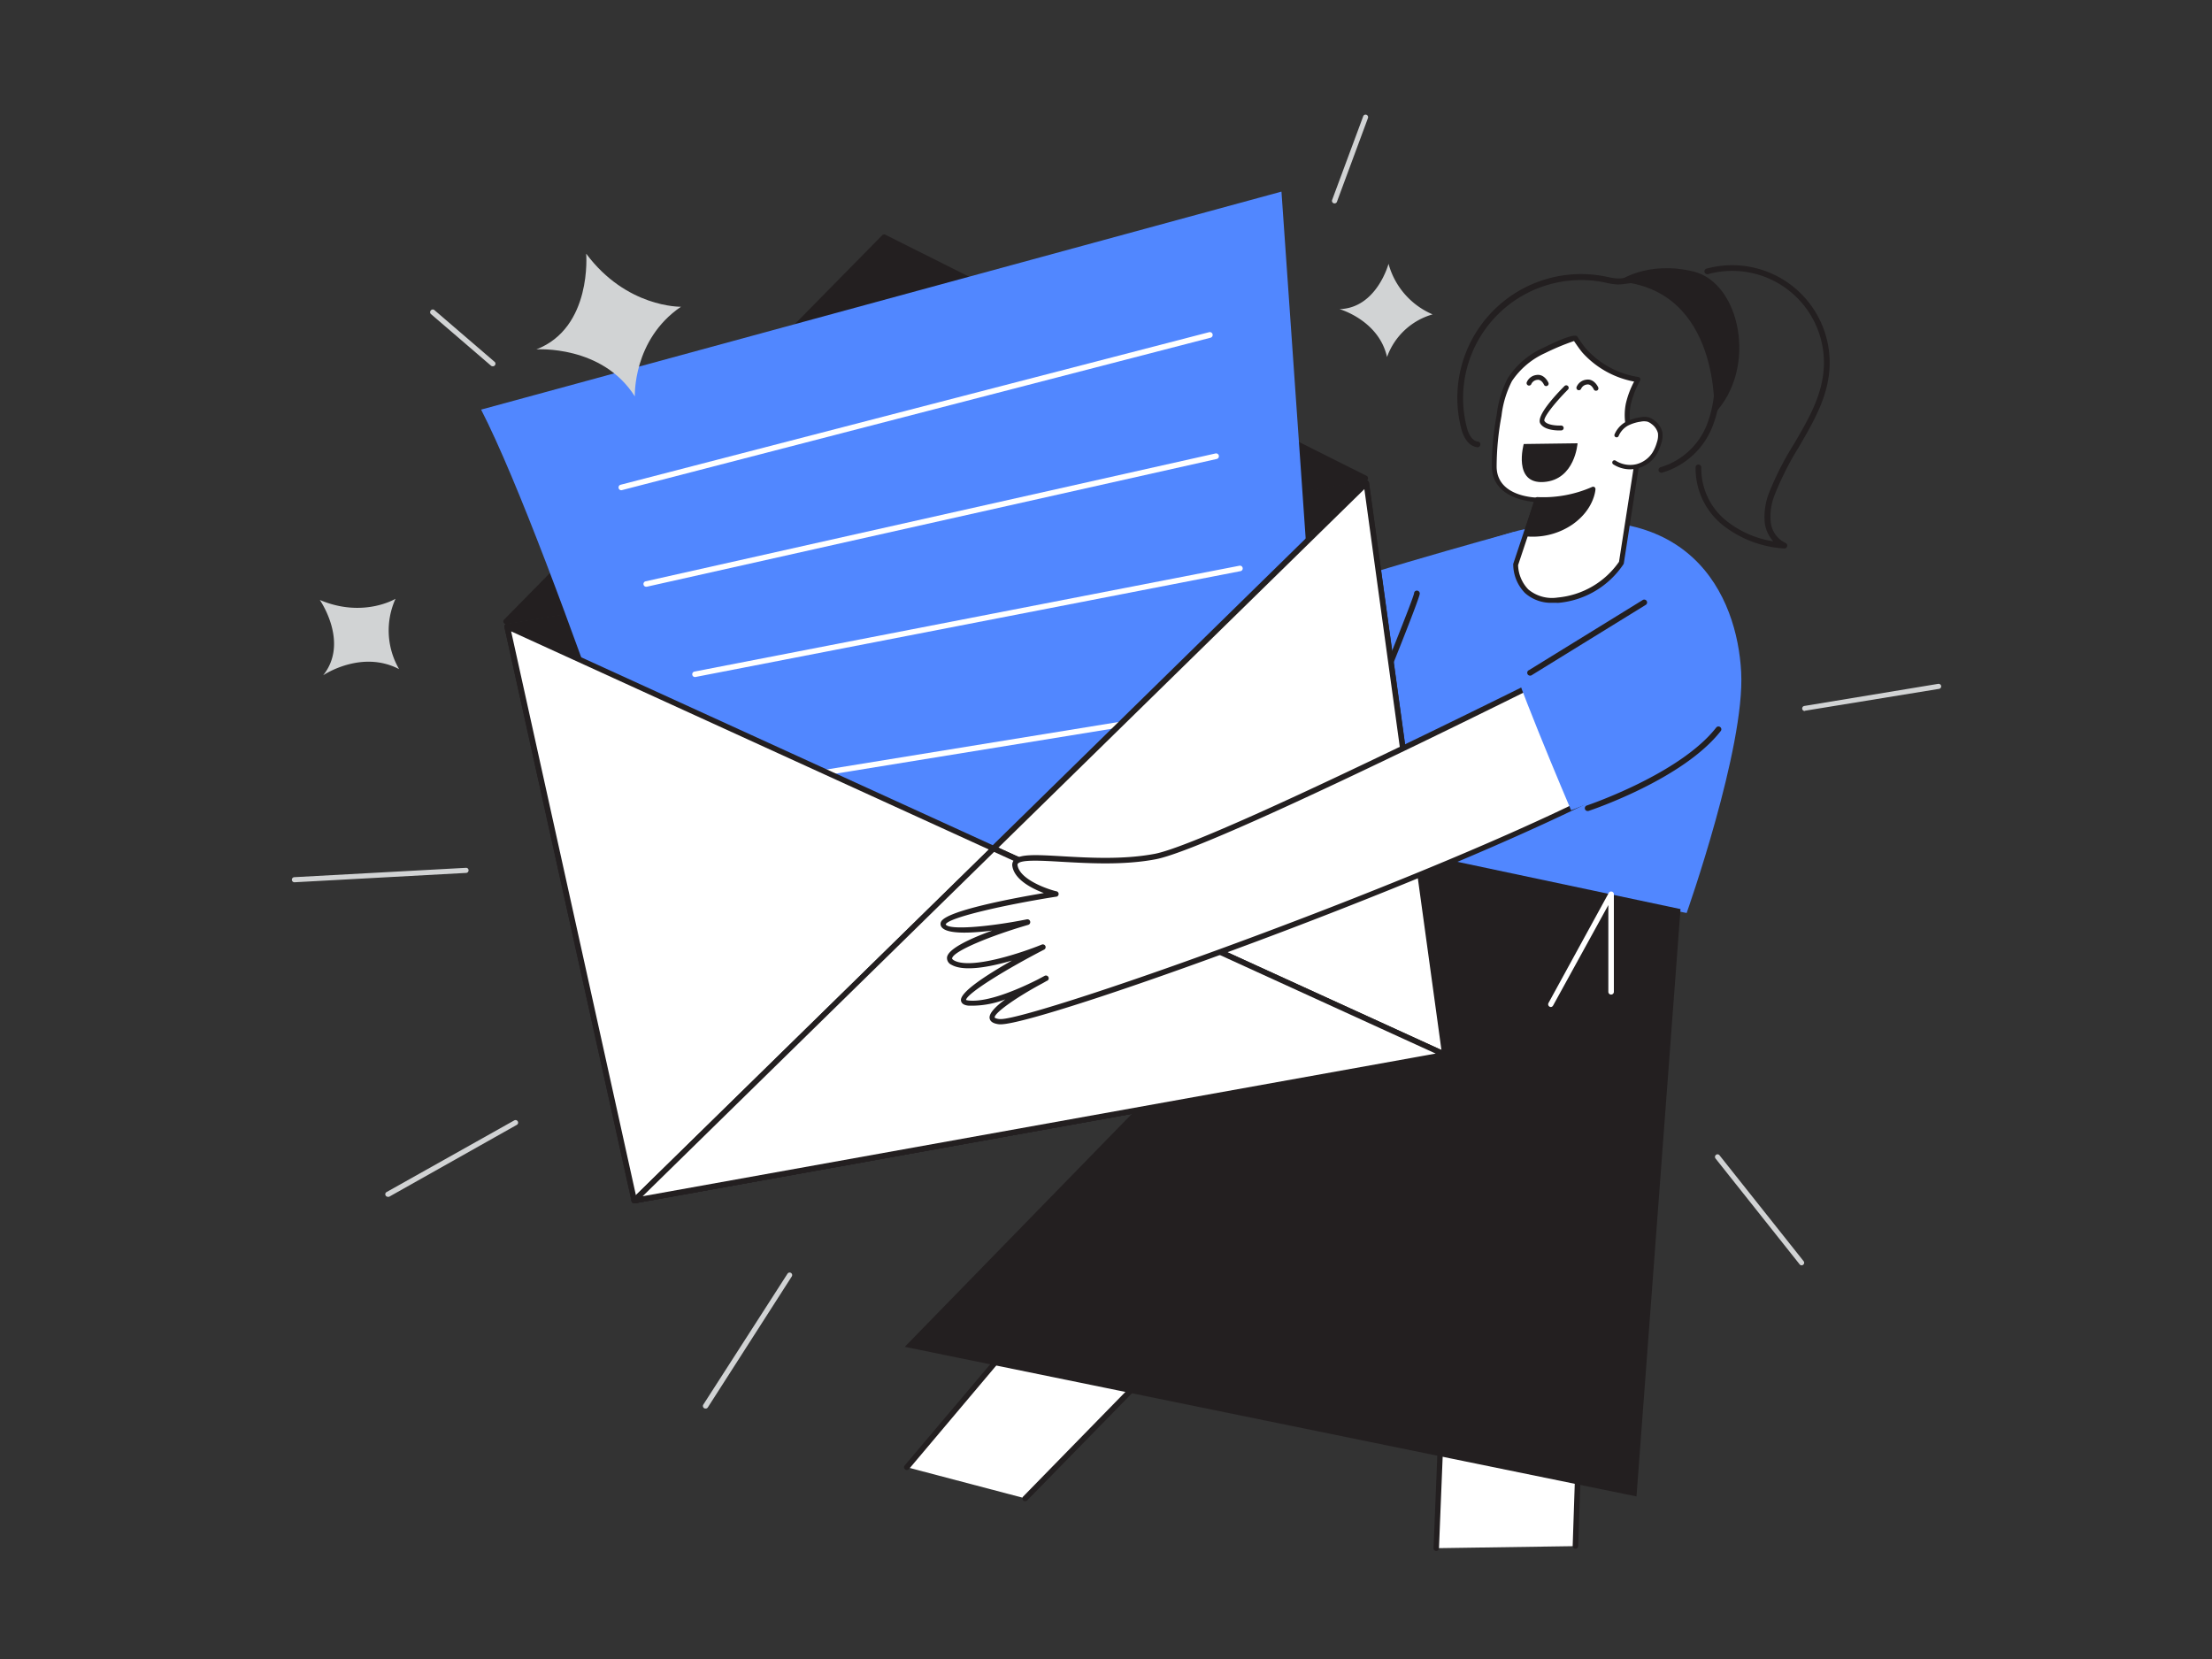 <svg xmlns="http://www.w3.org/2000/svg" viewBox="0 0 400 300"><rect x="0" y="0" width="400" height="300" fill="#333333" stroke="none"/><g id="_004" data-name="004"><polyline points="284.87 279.59 285.99 246.55 261.22 242.8 259.71 279.96" fill="#fff"/><path d="M259.71,280.47h0a.5.5,0,0,1-.48-.51l1.51-37.17a.49.49,0,0,1,.18-.37.46.46,0,0,1,.39-.1l24.78,3.75a.5.5,0,0,1,.42.51l-1.12,33a.5.5,0,0,1-.52.48.5.5,0,0,1-.48-.52L285.48,247l-23.79-3.6L260.21,280A.5.5,0,0,1,259.71,280.47Z" fill="#231f20"/><polyline points="163.99 265.32 192.33 231.72 217.67 237.92 185.38 270.95" fill="#fff"/><path d="M185.38,271.46a.5.5,0,0,1-.35-.15.49.49,0,0,1,0-.7L216.7,238.2l-24.19-5.92-28.14,33.37a.52.52,0,0,1-.71.06.51.51,0,0,1-.06-.71L192,231.4a.49.49,0,0,1,.5-.16l25.34,6.19a.53.53,0,0,1,.36.35.52.52,0,0,1-.12.49l-32.29,33A.52.52,0,0,1,185.38,271.46Z" fill="#231f20"/><path d="M273.82,96.17s-38.52,10.56-38.15,12.06,7.89,29.28,7.89,29.28l24-6Z" fill="#5187ff"/><path d="M274.6,95.94s-12.23,3.28-19.73,7.6-5.44,50.36-5.44,50.36L305,165.1s10.58-29.9,9.86-43.55S305.7,88.54,274.6,95.94Z" fill="#5187ff"/><path d="M246.93,131.46a.43.43,0,0,1-.19,0,.52.52,0,0,1-.28-.67c3.63-8.93,9.1-22.55,9.25-23.5a.5.5,0,0,1,.52-.49.53.53,0,0,1,.51.53c0,.86-6.52,17-9.33,23.85A.51.51,0,0,1,246.93,131.46Z" fill="#231f20"/><path d="M278,90.33l-3.92,11.78s-.1,7,7.67,6.39a15.54,15.54,0,0,0,11.48-6.76l3.28-21.12a6.3,6.3,0,0,1-2.12-4.05,10.21,10.21,0,0,1,.1-3.53,17.14,17.14,0,0,1,1.73-4.46,16.48,16.48,0,0,1-9.61-5.15,26.58,26.58,0,0,1-1.68-2.29c-.24-.37-5.17,1.94-5.69,2.2A14.5,14.5,0,0,0,273,68.6,18.46,18.46,0,0,0,271.1,75a50.08,50.08,0,0,0-.88,9.3C270.28,90.25,278,90.33,278,90.33Z" fill="#fff"/><path d="M280.78,109a7.06,7.06,0,0,1-5-1.75,7.47,7.47,0,0,1-2.14-5.14.7.7,0,0,1,0-.14l3.73-11.21c-1.9-.18-7.55-1.15-7.6-6.43a50.49,50.49,0,0,1,.89-9.37,18.89,18.89,0,0,1,2-6.58A14.78,14.78,0,0,1,279,62.93c5.75-2.84,6.13-2.26,6.27-2,0,0,1,1.56,1.64,2.24a15.88,15.88,0,0,0,9.36,5,.45.45,0,0,1,.31.66,16.73,16.73,0,0,0-1.69,4.34,10.1,10.1,0,0,0-.09,3.38,5.79,5.79,0,0,0,1.94,3.75.43.43,0,0,1,.18.43l-3.28,21.12a.49.49,0,0,1-.06.17,15.83,15.83,0,0,1-11.84,7C281.43,109,281.1,109,280.78,109Zm-6.26-6.81a6.61,6.61,0,0,0,1.85,4.4,6.69,6.69,0,0,0,5.32,1.46,15.2,15.2,0,0,0,11.08-6.46L296,80.81a6.87,6.87,0,0,1-2.08-4.17A10.65,10.65,0,0,1,294,73a16.24,16.24,0,0,1,1.5-4,16.73,16.73,0,0,1-9.28-5.16c-.52-.59-1.29-1.73-1.59-2.17a43.34,43.34,0,0,0-5.23,2.18,14.22,14.22,0,0,0-6,5.08,18.4,18.4,0,0,0-1.88,6.27,50.62,50.62,0,0,0-.88,9.21c.06,5.42,7,5.56,7.32,5.57a.44.44,0,0,1,.36.19.46.46,0,0,1,.07.41Z" fill="#231f20"/><path d="M292.37,78.73a4.4,4.4,0,0,1,1.81-2,7.51,7.51,0,0,1,2.47-.78,3.06,3.06,0,0,1,1.41,0,2.51,2.51,0,0,1,.87.49,3.3,3.3,0,0,1,1.31,1.89,4,4,0,0,1-.21,1.88,7.8,7.8,0,0,1-.82,1.9,5.22,5.22,0,0,1-7.26,1.6" fill="#fff"/><path d="M294.8,84.87a5.67,5.67,0,0,1-3.07-.9.4.4,0,0,1-.12-.55.39.39,0,0,1,.55-.12,4.85,4.85,0,0,0,3.67.66,4.9,4.9,0,0,0,3-2.14,7.37,7.37,0,0,0,.78-1.81,3.74,3.74,0,0,0,.2-1.68,3,3,0,0,0-1.16-1.66,2.42,2.42,0,0,0-.74-.42,2.87,2.87,0,0,0-1.23,0,7.32,7.32,0,0,0-2.34.74,3.93,3.93,0,0,0-1.64,1.85.39.39,0,0,1-.52.21.38.38,0,0,1-.21-.52,4.69,4.69,0,0,1,2-2.23,8.13,8.13,0,0,1,2.59-.83,3.6,3.6,0,0,1,1.6,0,3.32,3.32,0,0,1,1,.55,3.71,3.71,0,0,1,1.45,2.14,4.27,4.27,0,0,1-.22,2.06,8.21,8.21,0,0,1-.86,2,5.65,5.65,0,0,1-3.55,2.5A5.44,5.44,0,0,1,294.8,84.87Z" fill="#231f20"/><path d="M276,96.55a12.44,12.44,0,0,0,8.11-2c3.8-2.65,4-6,4-6A22.11,22.11,0,0,1,278,90.33Z" fill="#231f20"/><path d="M277.14,97.05a8.88,8.88,0,0,1-1.22-.07.44.44,0,0,1-.36-.57l2-6.21a.46.46,0,0,1,.44-.31,21.91,21.91,0,0,0,9.87-1.82.46.46,0,0,1,.44,0,.45.45,0,0,1,.2.39c0,.15-.24,3.64-4.17,6.39A12.71,12.71,0,0,1,277.14,97.05Zm-.57-.9a12,12,0,0,0,7.26-2,8.8,8.8,0,0,0,3.66-4.94,23.44,23.44,0,0,1-9.19,1.59Z" fill="#231f20"/><path d="M283.21,70.12s-5,5-4.3,6.24,3.45,1,3.45,1" fill="#fff"/><path d="M282,77.84c-.86,0-2.78-.13-3.46-1.25-.82-1.34,2.78-5.19,4.37-6.78a.44.44,0,0,1,.63,0,.45.45,0,0,1,0,.63C281,73,279,75.61,279.29,76.13c.47.79,2.4.85,3,.82a.46.46,0,0,1,.47.42.44.44,0,0,1-.42.46Z" fill="#231f20"/><path d="M275.54,80.29l9.73-.13s-.44,6.6-6.1,7S275.54,80.29,275.54,80.29Z" fill="#231f20"/><path d="M285.51,70.13a1.74,1.74,0,0,1,1.41-1c1.12-.18,1.69,1.13,1.69,1.13" fill="#fff"/><path d="M288.61,70.66a.44.44,0,0,1-.41-.26s-.44-1-1.21-.87a1.32,1.32,0,0,0-1.06.74.45.45,0,0,1-.57.27.44.44,0,0,1-.27-.55,2.15,2.15,0,0,1,1.75-1.33c1.44-.24,2.14,1.32,2.17,1.39a.44.44,0,0,1-.23.58Z" fill="#231f20"/><path d="M276.5,69.28a1.74,1.74,0,0,1,1.41-1c1.12-.19,1.69,1.13,1.69,1.13" fill="#fff"/><path d="M279.6,69.82a.44.44,0,0,1-.41-.27s-.44-1-1.21-.86a1.3,1.3,0,0,0-1.06.74.45.45,0,0,1-.57.27.45.45,0,0,1-.27-.56,2.17,2.17,0,0,1,1.75-1.33c1.44-.24,2.14,1.33,2.17,1.39a.43.43,0,0,1-.23.58A.38.38,0,0,1,279.6,69.82Z" fill="#231f20"/><polygon points="303.89 164.39 295.93 270.6 163.61 243.55 251.57 153.31 303.89 164.39" fill="#231f20"/><polygon points="246.93 86.48 91.53 112.38 159.89 42.9 246.93 86.48" fill="#231f20"/><path d="M91.53,112.88a.5.5,0,0,1-.36-.85l68.36-69.49a.5.5,0,0,1,.58-.09l87,43.59a.47.47,0,0,1,.27.52A.5.5,0,0,1,247,87L91.61,112.87ZM160,43.51,93,111.63,245.33,86.24Z" fill="#231f20"/><polygon points="261.28 190.73 114.69 217.1 91.73 113.3 247.05 87.4 261.28 190.73" fill="#231f20"/><path d="M114.7,217.6a.49.49,0,0,1-.49-.39l-23-103.81a.51.51,0,0,1,.07-.38.49.49,0,0,1,.34-.22L247,86.9a.52.52,0,0,1,.38.09.5.5,0,0,1,.2.34l14.23,103.33a.49.49,0,0,1-.41.56L114.78,217.59ZM92.33,113.7l22.75,102.83,145.64-26.21L246.63,88Z" fill="#231f20"/><path d="M127,182.75S100,99.41,87,74.07L231.73,34.65l9,129Z" fill="#5187ff"/><path d="M112.35,88.65a.49.49,0,0,1-.48-.38.5.5,0,0,1,.35-.61L218.65,60.07a.5.5,0,1,1,.25,1L112.47,88.63Z" fill="#fff"/><path d="M116.85,106.1a.48.48,0,0,1-.48-.39.49.49,0,0,1,.38-.59L219.8,82a.5.5,0,0,1,.21,1L117,106.09Z" fill="#fff"/><path d="M125.68,122.43a.49.49,0,0,1-.49-.4.5.5,0,0,1,.39-.59l98.55-19.14a.49.49,0,0,1,.58.39.49.49,0,0,1-.39.59l-98.55,19.14Z" fill="#fff"/><path d="M130.37,143.27a.5.5,0,0,1-.08-1l93.48-15.21a.5.5,0,0,1,.16,1l-93.48,15.2Z" fill="#fff"/><polygon points="179.65 153.45 91.73 113.3 114.69 217.1 261.28 190.73 247.05 87.4 179.65 153.45" fill="#fff"/><path d="M114.7,217.6a.49.49,0,0,1-.49-.39l-23-103.81a.5.5,0,0,1,.7-.56l87.61,40L246.7,87a.5.5,0,0,1,.85.29l14.23,103.33a.49.49,0,0,1-.41.56L114.78,217.59ZM92.43,114.17l22.65,102.36,145.64-26.21-14-101.87L180,153.81a.5.5,0,0,1-.56.09Z" fill="#231f20"/><polygon points="261.29 190.73 114.7 217.1 179.66 153.45 261.29 190.73" fill="#fff"/><path d="M114.7,217.6a.5.5,0,0,1-.45-.27.49.49,0,0,1,.1-.58l65-63.66a.5.5,0,0,1,.56-.09l81.62,37.27a.51.51,0,0,1,.29.52.5.5,0,0,1-.4.43L114.79,217.6Zm65.06-63.55-63.55,62.27,143.41-25.8Z" fill="#231f20"/><polygon points="261.29 190.73 114.7 217.1 179.66 153.45 261.29 190.73" fill="#fff"/><path d="M114.7,217.6a.5.5,0,0,1-.45-.27.49.49,0,0,1,.1-.58l65-63.66a.5.5,0,0,1,.56-.09l81.62,37.27a.51.51,0,0,1,.29.52.5.5,0,0,1-.4.43L114.79,217.6Zm65.06-63.55-63.55,62.27,143.41-25.8Z" fill="#231f20"/><path d="M251.09,47.7s-2.13,8-8.86,8.2c0,0,7.1,2,8.59,8.66a12.34,12.34,0,0,1,8.24-7.71A13.93,13.93,0,0,1,251.09,47.7Z" fill="#d1d3d4"/><path d="M57.83,108.49s5.37,7.68.61,13.62c0,0,6.89-4.68,13.73-1.11a13.92,13.92,0,0,1-.65-12.72S65.67,111.82,57.83,108.49Z" fill="#d1d3d4"/><path d="M106,45.87s1.13,13.38-9,17.31c0,0,11.89-.84,17.8,8.5,0,0-.42-10.24,8.34-16.21C123.06,55.47,113.28,55.65,106,45.87Z" fill="#d1d3d4"/><path d="M298.46,113.21s-77.71,39.41-89.54,41.67-25.9-1.69-25.34,1.69,7.32,5.06,7.32,5.06-21.39,3.38-20.27,5.64,15.21-.57,15.21-.57-17.46,5.07-13.52,7.32,16.33-2.81,16.33-2.81-18.58,9.57-13.51,10.13,14.08-4.5,14.08-4.5-14.08,7.32-8.45,7.88,89.53-29.28,117.69-46.17" fill="#fff"/><path d="M180.94,185.23h-.22c-1.05-.11-1.65-.47-1.76-1.07-.17-.9,1.08-2.16,2.82-3.44a16.84,16.84,0,0,1-6.7,1.13c-.77-.09-1.21-.38-1.3-.89-.28-1.5,4.64-4.67,9.21-7.26-3.87,1.13-8.64,2.07-10.92.77a1.34,1.34,0,0,1-.82-1.34c.19-1.58,4.25-3.43,8.16-4.85-4.1.51-8.49.68-9.23-.78a.9.9,0,0,1,0-.83c1-2,13.15-4.27,18.58-5.18-2.15-.81-5.28-2.4-5.69-4.83a1.33,1.33,0,0,1,.32-1.16c1-1.11,4.06-.93,8.72-.66,4.92.28,11,.63,16.7-.44,11.62-2.22,88.63-41.24,89.4-41.63a.51.51,0,0,1,.68.22.5.5,0,0,1-.22.67c-3.18,1.61-77.91,39.48-89.67,41.72-5.78,1.1-12,.74-17,.46-3.73-.22-7.25-.42-7.92.32a.35.35,0,0,0-.07.33c.42,2.51,5.15,4.22,6.95,4.67a.5.5,0,0,1-.05,1c-9.21,1.45-19.44,3.77-19.9,5,.59,1.1,8.07.41,14.66-.91a.5.5,0,0,1,.24,1c-6.49,1.88-13.58,4.73-13.74,6.06,0,.13.2.27.33.35,3.06,1.75,12.51-1.46,15.89-2.85a.51.51,0,0,1,.65.26.5.5,0,0,1-.23.65c-6.73,3.47-14,7.92-14.12,9.11a3.51,3.51,0,0,0,.43.09c3.78.42,10-2.51,12.61-3.83l1.18-.63a.5.5,0,0,1,.67.21.49.49,0,0,1-.19.67c-.08,0-.54.31-1.26.68-4.67,2.54-8.41,5.24-8.26,6,0,0,.18.19.88.26H181c3,0,23.51-6.52,50-16.52,14.48-5.46,50-19.27,67.21-29.59a.5.5,0,1,1,.52.85C271.57,155.26,188.85,185.23,180.94,185.23Z" fill="#231f20"/><path d="M284.1,146.52s-12-28.15-10.89-28.53,24-15.39,25.91-14.26,9,22.9,6.75,29.28S284.1,146.52,284.1,146.52Z" fill="#5187ff"/><path d="M287.1,146.66a.52.52,0,0,1-.49-.35.52.52,0,0,1,.33-.65c.17-.06,16.83-5.68,23.41-14.1a.51.51,0,0,1,.72-.08.5.5,0,0,1,.09.72c-6.77,8.66-23.2,14.21-23.89,14.44A.5.5,0,0,1,287.1,146.66Z" fill="#231f20"/><path d="M300.41,85.49a.51.51,0,0,1-.13-1,13,13,0,0,0,8.33-7.57,20.36,20.36,0,0,0,1-11.61,19.72,19.72,0,0,0-4.7-10.12,12.33,12.33,0,0,0-10-4l-.73.1a11,11,0,0,1-1.65.15,10.56,10.56,0,0,1-2-.29l-.43-.09A21.34,21.34,0,0,0,265.2,77.11c.24,1,.82,2.59,2.05,2.74a.5.5,0,0,1,.45.57.51.51,0,0,1-.57.45c-1.37-.17-2.41-1.41-2.93-3.51A22.38,22.38,0,0,1,290.32,50l.45.09a9.19,9.19,0,0,0,1.84.27,11,11,0,0,0,1.48-.14c.26,0,.51-.08.77-.1a13.12,13.12,0,0,1,10.83,4.33,20.69,20.69,0,0,1,5,10.65,21.34,21.34,0,0,1-1.09,12.2,14,14,0,0,1-9,8.16Z" fill="#231f20"/><path d="M292.6,50.9s5.2-3.86,13.65-1.8S317.89,66.56,310,74.82C310,74.82,311.23,52.31,292.6,50.9Z" fill="#231f20"/><path d="M322.67,99.18h-.05a19.94,19.94,0,0,1-11-4.15,13.14,13.14,0,0,1-5-10.53.5.5,0,0,1,.54-.49.51.51,0,0,1,.49.54,12.1,12.1,0,0,0,4.6,9.68,18.11,18.11,0,0,0,8.41,3.66,6.26,6.26,0,0,1-1.54-3.38,11.93,11.93,0,0,1,.85-5.56,54.28,54.28,0,0,1,4.39-8.59c2.49-4.25,4.84-8.26,5.36-12.92a16.59,16.59,0,0,0-20.85-17.87.53.53,0,0,1-.64-.36.51.51,0,0,1,.36-.63,17.63,17.63,0,0,1,22.16,19c-.55,4.87-3.07,9.16-5.5,13.32A53.92,53.92,0,0,0,321,89.29a10.55,10.55,0,0,0-.8,5.07,4.73,4.73,0,0,0,2.67,3.82.52.52,0,0,1-.19,1Z" fill="#231f20"/><path d="M276.78,122.17a.52.52,0,0,1-.27-1l20.55-12.67a.52.52,0,0,1,.71.17.51.51,0,0,1-.17.71l-20.55,12.67A.53.53,0,0,1,276.78,122.17Z" fill="#231f20"/><line x1="84.21" y1="157.39" x2="53.24" y2="159.08" fill="#fff"/><path d="M53.24,159.54a.46.46,0,0,1,0-.92l31-1.69a.44.44,0,0,1,.49.44.46.46,0,0,1-.43.48l-31,1.69Z" fill="#d1d3d4"/><line x1="142.77" y1="230.6" x2="127.57" y2="254.25" fill="#fff"/><path d="M127.57,254.71a.45.45,0,0,1-.25-.07.47.47,0,0,1-.14-.64l15.21-23.65a.46.46,0,1,1,.77.5L128,254.5A.46.46,0,0,1,127.57,254.71Z" fill="#d1d3d4"/><line x1="93.22" y1="203.01" x2="70.13" y2="215.96" fill="#fff"/><path d="M70.13,216.42a.46.46,0,0,1-.4-.24.45.45,0,0,1,.18-.62L93,202.6a.47.47,0,0,1,.63.18.46.46,0,0,1-.17.63l-23.09,13A.46.46,0,0,1,70.13,216.42Z" fill="#d1d3d4"/><line x1="241.32" y1="36.32" x2="246.95" y2="21.12" fill="#fff"/><path d="M241.32,36.78a.46.46,0,0,1-.43-.62L246.52,21a.46.46,0,0,1,.86.32l-5.63,15.2A.45.45,0,0,1,241.32,36.78Z" fill="#d1d3d4"/><line x1="326.35" y1="128.11" x2="350.56" y2="124.17" fill="#fff"/><path d="M326.35,128.57a.45.45,0,0,1-.45-.38.46.46,0,0,1,.38-.53l24.21-4a.47.47,0,0,1,.53.38.46.46,0,0,1-.38.53l-24.22,3.95Z" fill="#d1d3d4"/><line x1="310.58" y1="209.2" x2="325.79" y2="228.35" fill="#fff"/><path d="M325.79,228.81a.44.44,0,0,1-.36-.18l-15.21-19.14a.47.47,0,0,1,.08-.65.45.45,0,0,1,.64.07l15.21,19.15a.46.46,0,0,1-.08.65A.48.48,0,0,1,325.79,228.81Z" fill="#d1d3d4"/><line x1="89.08" y1="65.77" x2="78.21" y2="56.43" fill="#fff"/><path d="M89.08,66.23a.45.45,0,0,1-.3-.11L77.91,56.78a.47.47,0,0,1,0-.65.45.45,0,0,1,.65-.05l10.87,9.34a.45.45,0,0,1,.05.65A.44.44,0,0,1,89.08,66.23Z" fill="#d1d3d4"/><path d="M280.46,182.1a.5.5,0,0,1-.24-.06.49.49,0,0,1-.2-.67l10.89-19.9a.49.49,0,0,1,.56-.24.48.48,0,0,1,.37.48v17.64a.5.5,0,1,1-1,0V163.66l-10,18.19A.5.5,0,0,1,280.46,182.1Z" fill="#fff"/></g></svg>